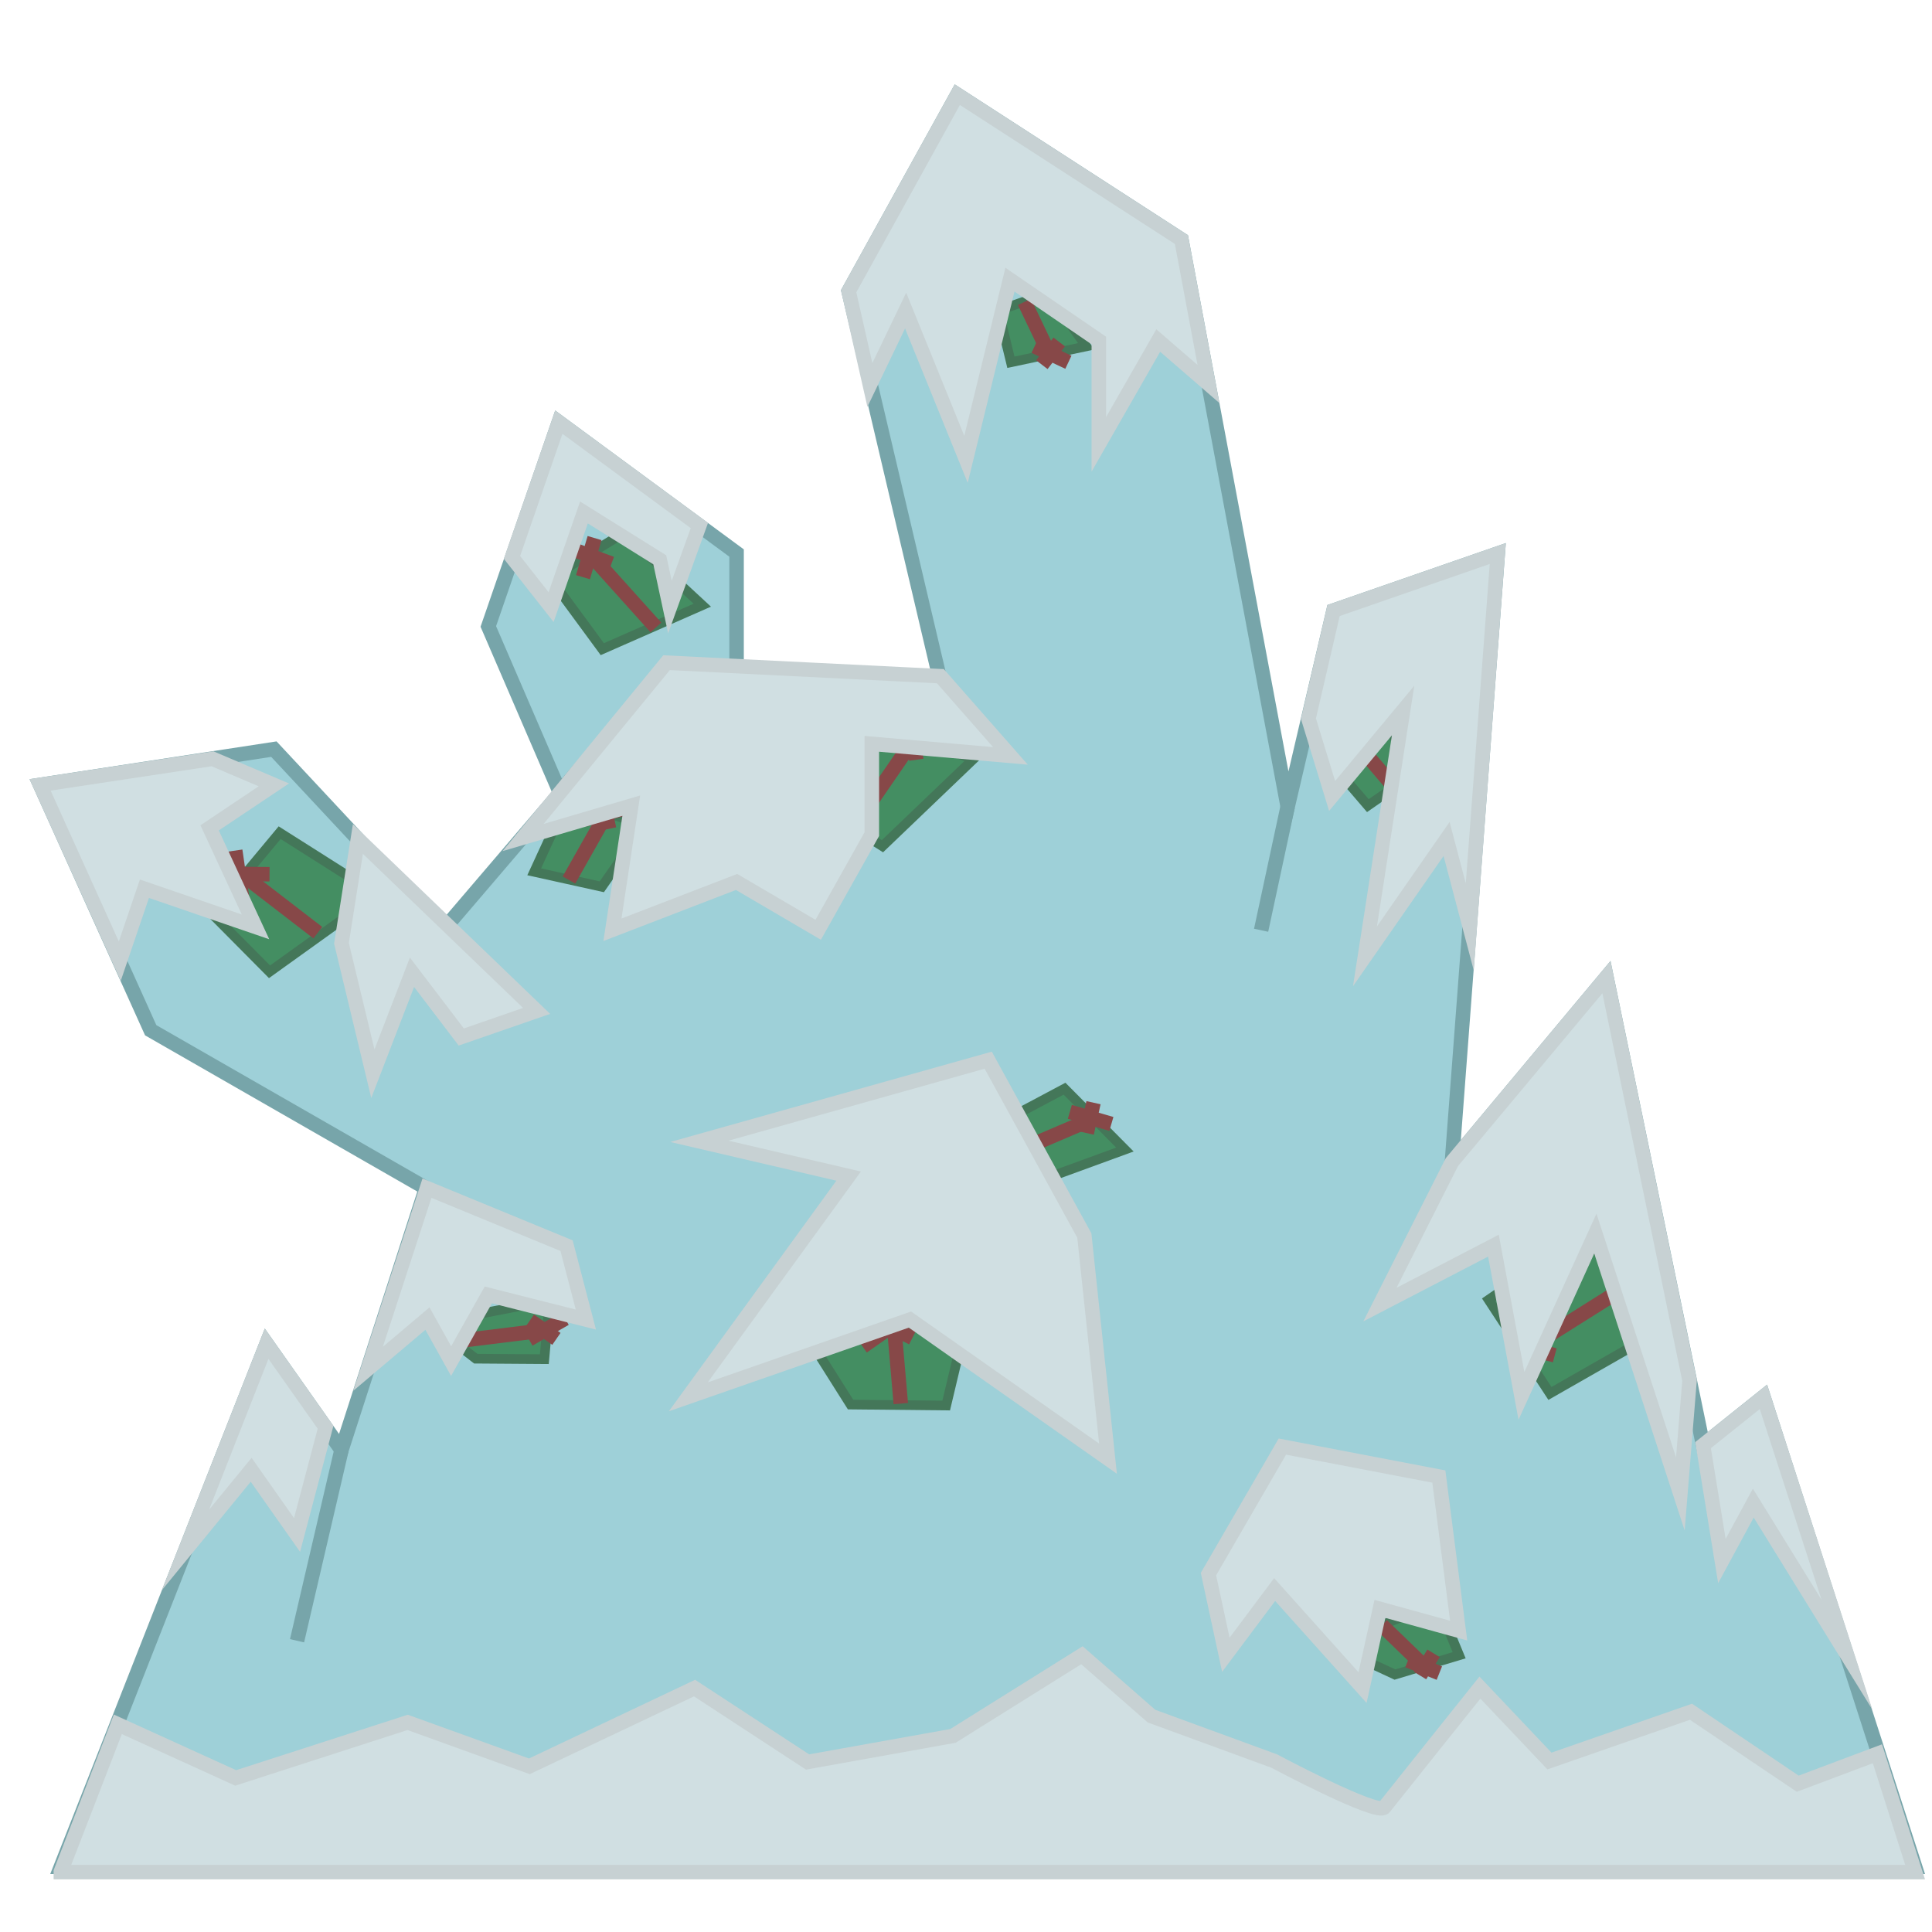 <?xml version="1.0" encoding="utf-8"?>
<!-- Generator: Adobe Illustrator 19.2.1, SVG Export Plug-In . SVG Version: 6.00 Build 0)  -->
<svg version="1.1" id="Слой_1" xmlns="http://www.w3.org/2000/svg" xmlns:xlink="http://www.w3.org/1999/xlink" x="0px" y="0px"
	 viewBox="0 0 400 400" style="enable-background:new 0 0 400 400;" xml:space="preserve">
<style type="text/css">
	.st0{fill:#9ED0D8;stroke:#77A5AA;stroke-width:3;stroke-miterlimit:10;}
	.st1{fill:none;stroke:#77A5AA;stroke-width:3;stroke-miterlimit:10;}
	.st2{fill:#D0DFE2;stroke:#C7D1D3;stroke-width:3;stroke-miterlimit:10;}
	.st3{fill:#448E62;stroke:#447759;stroke-width:2;stroke-miterlimit:10;}
	.st4{fill:none;stroke:#874848;stroke-width:3;stroke-miterlimit:10;}
</style>
<polygon class="st0" points="396.5,386.5 365.1,289.2 352.6,299.2 332.6,202.3 300.6,240.6 310.1,114.6 276.1,126.4 266.6,167 
	244.6,49.6 198.2,19.6 175.7,60.3 194.7,141 138.2,138.2 91.7,192.6 56.7,155.1 8.3,162.5 31.2,213.3 88.2,246 70.7,300.2 
	55.2,278.2 12.6,386.5 "/>
<line class="st1" x1="70.7" y1="300.2" x2="61.5" y2="339.7"/>
<line class="st1" x1="91.7" y1="192.6" x2="103.7" y2="205.4"/>
<line class="st1" x1="266.6" y1="167" x2="261.1" y2="192.6"/>
<polygon class="st0" points="115.9,164 101.1,129.7 115.7,87.4 152.5,114.5 152.5,138.7 138,138.2 "/>
<path class="st2" d="M12.6,387.5L24.4,357l24.4,11.1l35.6-11.5l25.2,9.1l34.2-16.2l23.4,15.3l30.1-5.4l26.7-16.7l14.4,12.6l25.4,9.3
	c0,0,21.4,11.4,22.8,9.6c1.4-1.8,19.8-24.8,19.8-24.8l14.4,15.2l29.3-10.2l22.1,14.9l16.5-6.2l7.8,24.5H12.6z"/>
<g>
	<g>
		<polygon class="st3" points="182.7,175.2 169.5,166.9 176.4,147.6 201.5,157.2 		"/>
		<line class="st4" x1="189.6" y1="152.5" x2="176.8" y2="171.1"/>
		<line class="st4" x1="188.3" y1="147.3" x2="189.7" y2="157.3"/>
		<line class="st4" x1="196.1" y1="151.4" x2="182.1" y2="153.7"/>
	</g>
</g>
<g>
	<g>
		<polygon class="st3" points="275.7,340.6 297.6,331.8 302.1,342.7 288.8,346.7 		"/>
		<line class="st4" x1="294.9" y1="345" x2="286.1" y2="336.5"/>
		<line class="st4" x1="298" y1="346.4" x2="291.5" y2="343.8"/>
		<line class="st4" x1="294" y1="346.9" x2="296.8" y2="342.3"/>
	</g>
</g>
<g>
	<g>
		<polygon class="st3" points="124.6,183.6 110.6,180.5 117.4,165.7 133.5,170.8 		"/>
		<line class="st4" x1="125.6" y1="168.4" x2="117.8" y2="182.2"/>
		<line class="st4" x1="124.7" y1="165" x2="126.1" y2="171.6"/>
		<line class="st4" x1="129.5" y1="167.3" x2="120.9" y2="169.7"/>
	</g>
</g>
<g>
	<g>
		<polygon class="st3" points="215.1,244.5 207.8,232.1 220.4,225.4 232.9,238 		"/>
		<line class="st4" x1="226.1" y1="231.7" x2="210.9" y2="238.2"/>
		<line class="st4" x1="226.4" y1="228.3" x2="225" y2="234.6"/>
		<line class="st4" x1="230.1" y1="232.7" x2="221.5" y2="230.2"/>
	</g>
</g>
<g>
	<g>
		<polygon class="st3" points="78.1,185.2 55.8,201.2 43.9,189.2 57.9,172.4 		"/>
		<line class="st4" x1="49.7" y1="180.7" x2="65.8" y2="193.1"/>
		<line class="st4" x1="43.6" y1="180.9" x2="55.8" y2="181"/>
		<line class="st4" x1="48.7" y1="176.1" x2="50.2" y2="186.4"/>
	</g>
</g>
<g>
	<g>
		<polygon class="st3" points="98.5,281.3 89.1,274 113.8,269.2 112.7,281.4 		"/>
		<line class="st4" x1="112.9" y1="275.4" x2="93.5" y2="277.8"/>
		<line class="st4" x1="117" y1="273" x2="109.5" y2="277.3"/>
		<line class="st4" x1="115.2" y1="277.2" x2="109.7" y2="273.4"/>
	</g>
</g>
<g>
	<g>
		<polygon class="st3" points="294.3,159.1 283.2,166.8 276,158.4 287.2,150.9 		"/>
		<line class="st4" x1="281.4" y1="154.5" x2="288.5" y2="162.8"/>
		<line class="st4" x1="278" y1="153.9" x2="284.4" y2="155.2"/>
		<line class="st4" x1="281.9" y1="151.9" x2="280.4" y2="157.6"/>
	</g>
</g>
<g>
	<g>
		<polygon class="st3" points="206.7,64.3 217,60.7 224.9,71.7 209.3,75 		"/>
		<line class="st4" x1="217.3" y1="73.4" x2="212.1" y2="62.5"/>
		<line class="st4" x1="221.2" y1="75" x2="214.2" y2="71.7"/>
		<line class="st4" x1="215.7" y1="75.5" x2="219.3" y2="70.8"/>
	</g>
</g>
<g>
	<g>
		<polygon class="st3" points="327.8,255.6 344,275.3 320.9,288.5 308.2,269.1 		"/>
		<line class="st4" x1="316.6" y1="279" x2="337.9" y2="265.6"/>
		<line class="st4" x1="315.4" y1="284.8" x2="317.9" y2="273.7"/>
		<line class="st4" x1="312.2" y1="278" x2="321.9" y2="280.6"/>
	</g>
</g>
<g>
	<g>
		<polygon class="st3" points="195.9,291 176.1,290.8 168.4,278.6 200.7,270.8 		"/>
		<line class="st4" x1="185.1" y1="274.4" x2="186.5" y2="290.6"/>
		<line class="st4" x1="179.8" y1="272.4" x2="188.9" y2="277"/>
		<line class="st4" x1="190.6" y1="270.4" x2="178.6" y2="278.8"/>
	</g>
</g>
<path class="st1" d="M56.7,155.1"/>
<polygon class="st2" points="74.1,173.7 70.7,195.3 77.2,222.3 85.3,201.3 95.5,214.7 111.1,209.3 "/>
<polygon class="st2" points="108.3,173.4 130.7,166.8 126.8,192.5 152.5,182.6 169.4,192.5 180.5,172.7 180.5,154 209.2,156.5 
	194.7,140 138,137.2 "/>
<g>
	<g>
		<polygon class="st3" points="145.4,125.3 124.7,134.4 113.9,119.7 129.2,110.3 		"/>
		<line class="st4" x1="122.4" y1="115" x2="135.8" y2="129.9"/>
		<line class="st4" x1="118.2" y1="113.6" x2="126.6" y2="116.7"/>
		<line class="st4" x1="123.1" y1="111.4" x2="120.7" y2="119.5"/>
	</g>
</g>
<polygon class="st2" points="106,115.4 114.1,125.7 120.9,106.1 136.6,115.9 138.7,125.7 144.8,108.8 115.7,87.4 "/>
<polygon class="st2" points="8.3,162.5 24.8,199 29.9,184 52.9,191.9 43.4,171.4 56.7,162.5 44,157.1 "/>
<polygon class="st2" points="88.4,246 117.3,257.9 121.3,273.2 101.1,268.1 93.4,281.8 88.5,273 76.2,283.4 "/>
<polygon class="st2" points="55.2,278.2 38.4,320.9 52,304.3 61.5,317.8 67.4,295.5 "/>
<polygon class="st2" points="180.1,79.7 187.5,64.3 200,95.1 209.1,57.9 227.5,70.5 227.5,92 239.8,70.5 250.2,79.5 244.6,49.6 
	198.2,19.6 175.7,60.3 "/>
<polygon class="st2" points="270.9,148.8 276.1,126.4 310.1,114.6 304.3,191.9 299.5,173.7 282.6,198 290.5,147.1 275.8,164.8 "/>
<polygon class="st2" points="332.6,202.3 300.6,240.6 285.7,270.1 309.2,257.9 315,289 330.3,255.4 347.9,309.3 349.8,285.8 "/>
<polygon class="st2" points="352.6,299.2 356.5,323.2 363,311.2 382.4,342.6 365.1,289.2 "/>
<polygon class="st2" points="204.6,219.5 144.8,236.3 175.7,243.5 142.5,289.2 188.4,273.2 229.4,302 224.5,255.8 "/>
<polygon class="st2" points="265.5,299.5 250.2,325.9 253.8,342.6 263.9,329.1 282.1,349.4 285.7,333.1 302,337.6 297.9,305.7 "/>
</svg>
